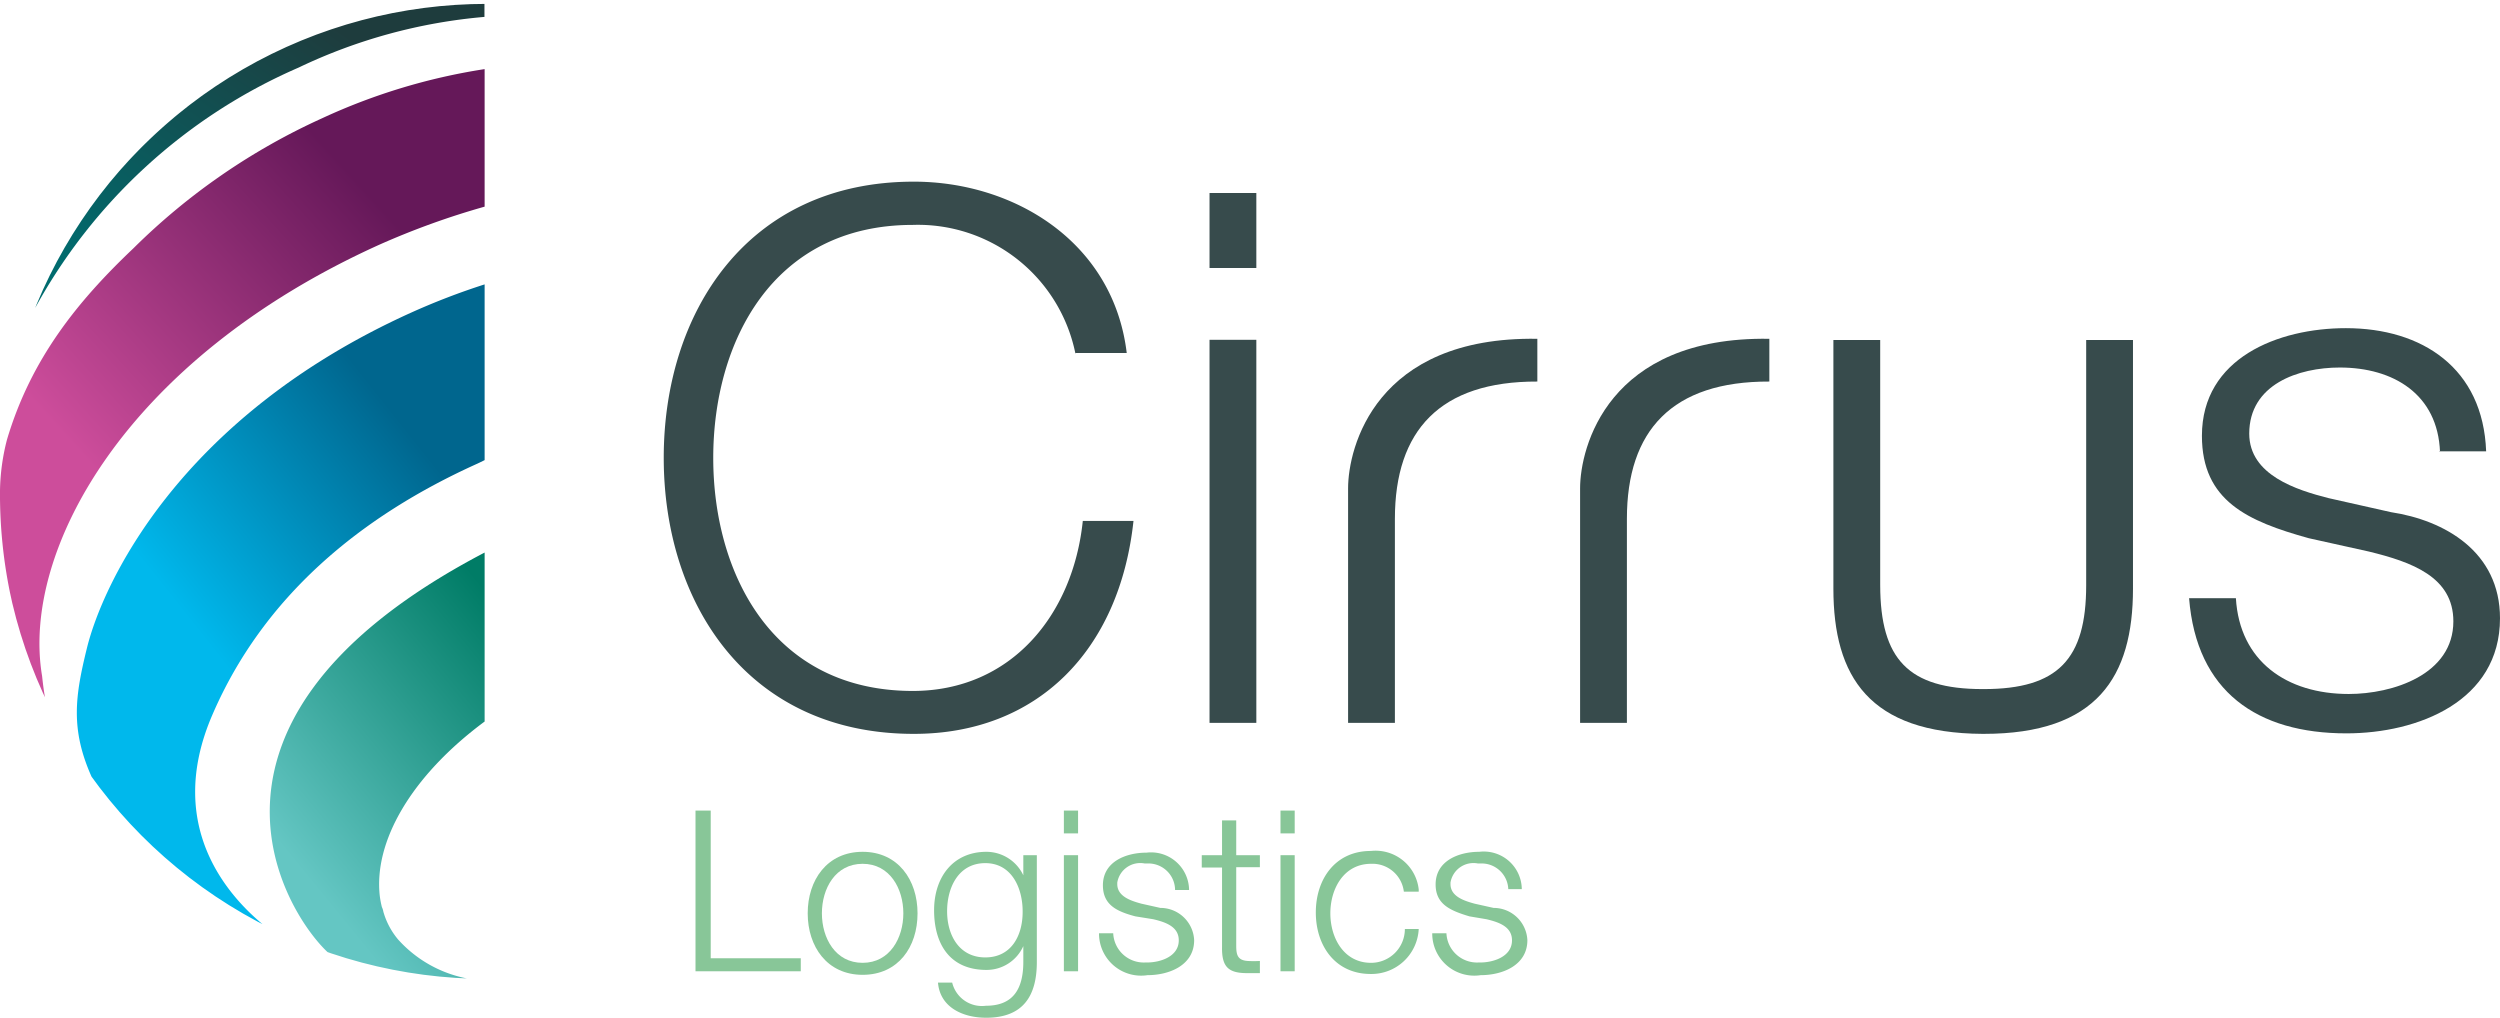 <svg id="Layer_1" data-name="Layer 1" xmlns="http://www.w3.org/2000/svg" xmlns:xlink="http://www.w3.org/1999/xlink" width="147.95" height="60.23" viewBox="0 0 147.95 60.23"><defs><style>.cls-1{fill:none;}.cls-2{fill:#88c698;}.cls-3{fill:#374b4c;}.cls-4{clip-path:url(#clip-path);}.cls-5{fill:url(#linear-gradient);}.cls-6{fill:url(#linear-gradient-2);}.cls-7{fill:url(#linear-gradient-3);}.cls-8{fill:url(#linear-gradient-4);}</style><clipPath id="clip-path" transform="translate(-0.04 0.23)"><circle class="cls-1" cx="28.85" cy="28.85" r="28.85"/></clipPath><linearGradient id="linear-gradient" x1="20.35" y1="60.58" x2="8.7" y2="43.52" gradientTransform="matrix(1, 0, 0, -1, -0.03, 62.2)" gradientUnits="userSpaceOnUse"><stop offset="0" stop-color="#1e3c3d"/><stop offset="1" stop-color="#006b6e"/></linearGradient><linearGradient id="linear-gradient-2" x1="22.67" y1="50.11" x2="5.67" y2="34.66" gradientTransform="matrix(1, 0, 0, -1, -0.03, 62.2)" gradientUnits="userSpaceOnUse"><stop offset="0" stop-color="#651859"/><stop offset="1" stop-color="#cd4d9b"/></linearGradient><linearGradient id="linear-gradient-3" x1="33.65" y1="21.6" x2="18.97" y2="9.62" gradientTransform="matrix(1, 0, 0, -1, -0.03, 62.2)" gradientUnits="userSpaceOnUse"><stop offset="0" stop-color="#007c66"/><stop offset="1" stop-color="#64c6c3"/></linearGradient><linearGradient id="linear-gradient-4" x1="27.77" y1="32.44" x2="3.43" y2="13.12" gradientTransform="matrix(1, 0, 0, -1, -0.03, 62.2)" gradientUnits="userSpaceOnUse"><stop offset="0" stop-color="#00668e"/><stop offset="0.55" stop-color="#00b8ec"/></linearGradient></defs><title>cirrus-logo</title><path class="cls-2" d="M41.2,47.74h0.9v8.74h5.33v0.77H41.2V47.74Z" transform="translate(-0.04 0.23)"/><path class="cls-2" d="M54.34,53.82c0,2-1.15,3.64-3.25,3.64s-3.25-1.67-3.25-3.64,1.15-3.64,3.25-3.64S54.34,51.85,54.34,53.82Zm-5.66,0c0,1.47.8,2.93,2.41,2.93s2.41-1.47,2.41-2.93-0.8-2.93-2.41-2.93S48.68,52.35,48.68,53.82Z" transform="translate(-0.04 0.23)"/><path class="cls-2" d="M61.4,56.7c0,2-.8,3.3-3,3.3-1.37,0-2.73-.61-2.85-2.08h0.84a1.81,1.81,0,0,0,2,1.37c1.55,0,2.21-.92,2.21-2.6V55.76h0a2.38,2.38,0,0,1-2.18,1.41c-2.2,0-3.1-1.57-3.1-3.53s1.12-3.46,3.1-3.46a2.42,2.42,0,0,1,2.18,1.39h0V50.38H61.4V56.7Zm-0.84-3c0-1.35-.63-2.85-2.21-2.85s-2.26,1.43-2.26,2.85,0.72,2.73,2.26,2.73,2.21-1.29,2.21-2.69v0Z" transform="translate(-0.04 0.23)"/><path class="cls-2" d="M63,47.74h0.84v1.35H63V47.74Zm0,2.64h0.84v6.87H63V50.38Z" transform="translate(-0.04 0.23)"/><path class="cls-2" d="M69.58,52.39a1.58,1.58,0,0,0-1.63-1.52H67.78A1.38,1.38,0,0,0,66.16,52v0.09c0,0.75.85,1,1.43,1.16l1.12,0.25a2,2,0,0,1,2,1.91c0,1.49-1.48,2.07-2.76,2.07A2.49,2.49,0,0,1,65.08,55h0.84a1.81,1.81,0,0,0,1.89,1.73h0.11c0.79,0,1.88-.35,1.88-1.31,0-.8-0.75-1.07-1.51-1.25L67.23,54c-1.09-.29-1.92-0.67-1.92-1.84,0-1.4,1.37-1.93,2.58-1.93a2.25,2.25,0,0,1,2.52,2.21H69.58v0Z" transform="translate(-0.04 0.23)"/><path class="cls-2" d="M73.2,50.38h1.4v0.71H73.2v4.64c0,0.55.08,0.87,0.68,0.91a6.5,6.5,0,0,0,.72,0v0.72H73.85c-1.12,0-1.51-.37-1.49-1.55v-4.7h-1.2V50.38h1.2V48.32H73.2v2.07h0Z" transform="translate(-0.04 0.23)"/><path class="cls-2" d="M75.82,47.74h0.84v1.35H75.82V47.74Zm0,2.64h0.84v6.87H75.82V50.38Z" transform="translate(-0.04 0.23)"/><path class="cls-2" d="M83.12,52.54a1.87,1.87,0,0,0-1.94-1.65c-1.61,0-2.41,1.47-2.41,2.93s0.8,2.93,2.41,2.93a2,2,0,0,0,2-2H84a2.8,2.8,0,0,1-2.84,2.66c-2.1,0-3.25-1.67-3.25-3.64s1.15-3.64,3.25-3.64A2.57,2.57,0,0,1,84,52.41s0,0.09,0,.13H83.12Z" transform="translate(-0.04 0.23)"/><path class="cls-2" d="M89.3,52.39a1.58,1.58,0,0,0-1.63-1.52H87.5A1.38,1.38,0,0,0,85.88,52v0.09c0,0.75.85,1,1.43,1.16l1.12,0.25a2,2,0,0,1,2,1.91c0,1.49-1.48,2.07-2.76,2.07A2.49,2.49,0,0,1,84.8,55h0.84a1.81,1.81,0,0,0,1.89,1.73h0.11c0.79,0,1.88-.35,1.88-1.31,0-.8-0.75-1.07-1.51-1.25L87,54c-1.13-.34-2-0.71-2-1.89,0-1.4,1.37-1.93,2.58-1.93a2.25,2.25,0,0,1,2.52,2.21H89.3Z" transform="translate(-0.04 0.23)"/><path class="cls-3" d="M63.68,20.68a9.51,9.51,0,0,0-9.62-7.6c-8.3,0-11.81,6.94-11.81,13.79s3.51,13.79,11.81,13.79c5.8,0,9.48-4.48,10.06-10.06h3c-0.83,7.69-5.71,12.6-13,12.6-9.88,0-14.8-7.77-14.8-16.34s4.92-16.34,14.8-16.34c5.93,0,11.81,3.56,12.6,10.14h-3Z" transform="translate(-0.04 0.23)"/><path class="cls-3" d="M71.62,11.19h2.77v4.44H71.62V11.19Zm0,8.69h2.77V42.55H71.62V19.89h0Z" transform="translate(-0.04 0.23)"/><path class="cls-3" d="M144.44,26.52c-0.13-3.43-2.77-5-5.93-5-2.46,0-5.36,1-5.36,3.91,0,2.46,2.81,3.34,4.7,3.82l3.69,0.83c3.16,0.48,6.45,2.33,6.45,6.28,0,4.92-4.87,6.81-9.09,6.81-5.27,0-8.87-2.46-9.31-8h2.77c0.22,3.73,3,5.67,6.68,5.67,2.59,0,6.19-1.14,6.19-4.3,0-2.63-2.46-3.51-5-4.13l-3.56-.79c-3.6-1-6.32-2.2-6.32-6.06,0-4.61,4.52-6.37,8.52-6.37,4.52,0,8.12,2.37,8.3,7.29H144.4Z" transform="translate(-0.04 0.23)"/><path class="cls-3" d="M93.55,28.67V42.55h2.77V30.47c0-5.22,2.67-8.14,8.43-8.12V19.82C95.17,19.67,93.55,26.27,93.55,28.67Z" transform="translate(-0.04 0.23)"/><path class="cls-3" d="M79.82,28.67V42.55h2.77V30.47c0-5.22,2.67-8.14,8.43-8.12V19.82C81.43,19.67,79.82,26.27,79.82,28.67Z" transform="translate(-0.04 0.23)"/><path class="cls-3" d="M123.5,19.89V34.41c0,4.37-1.67,6.14-6.06,6.14h-0.07c-4.39,0-6.05-1.76-6.06-6.14V19.89h-2.77V34.6c0,5.23,2.13,8.56,8.83,8.6h0.07c6.7,0,8.83-3.37,8.83-8.6V19.89H123.5Z" transform="translate(-0.04 0.23)"/><g class="cls-4"><path class="cls-5" d="M17.71,3.77h0a31.79,31.79,0,0,1,11-3v-1a29.35,29.35,0,0,0-11.57,2.7A29.15,29.15,0,0,0,2,18.22,32.52,32.52,0,0,1,17.71,3.77Z" transform="translate(-0.04 0.23)"/><path class="cls-6" d="M22.47,14.26A46.17,46.17,0,0,1,28.72,12V3.86A35.82,35.82,0,0,0,19.1,6.77h0a38.32,38.32,0,0,0-11.17,7.7C4.65,17.58,1.87,21,.45,25.8a12.77,12.77,0,0,0-.41,3,29,29,0,0,0,2.7,12.43c-0.1-.48-0.16-1-0.21-1.46C1.29,32.41,7.42,21.07,22.47,14.26Z" transform="translate(-0.04 0.23)"/><path class="cls-7" d="M28.72,57.8a7.36,7.36,0,0,1-5.12-2.43,4.46,4.46,0,0,1-.81-1.44l-0.06-.19a1.08,1.08,0,0,0-.09-0.29,5.53,5.53,0,0,1-.12-0.62h0c-0.39-3.26,1.87-7.15,6.2-10.36v-10C8.59,43,17.9,55.2,19.85,56.46a27.4,27.4,0,0,0,7.73,1.37h1.13v0h0Z" transform="translate(-0.04 0.23)"/><path class="cls-8" d="M12.64,42c3-6.9,8.67-11.65,15.67-14.8L28.72,27V16.6a41.2,41.2,0,0,0-4.39,1.69h0C10.55,24.53,6.1,34.42,5.19,38.1c-0.7,2.84-1,4.81.28,7.66a29.24,29.24,0,0,0,10.62,9.11C14,53.29,9.57,49,12.64,42Z" transform="translate(-0.04 0.23)"/></g></svg>